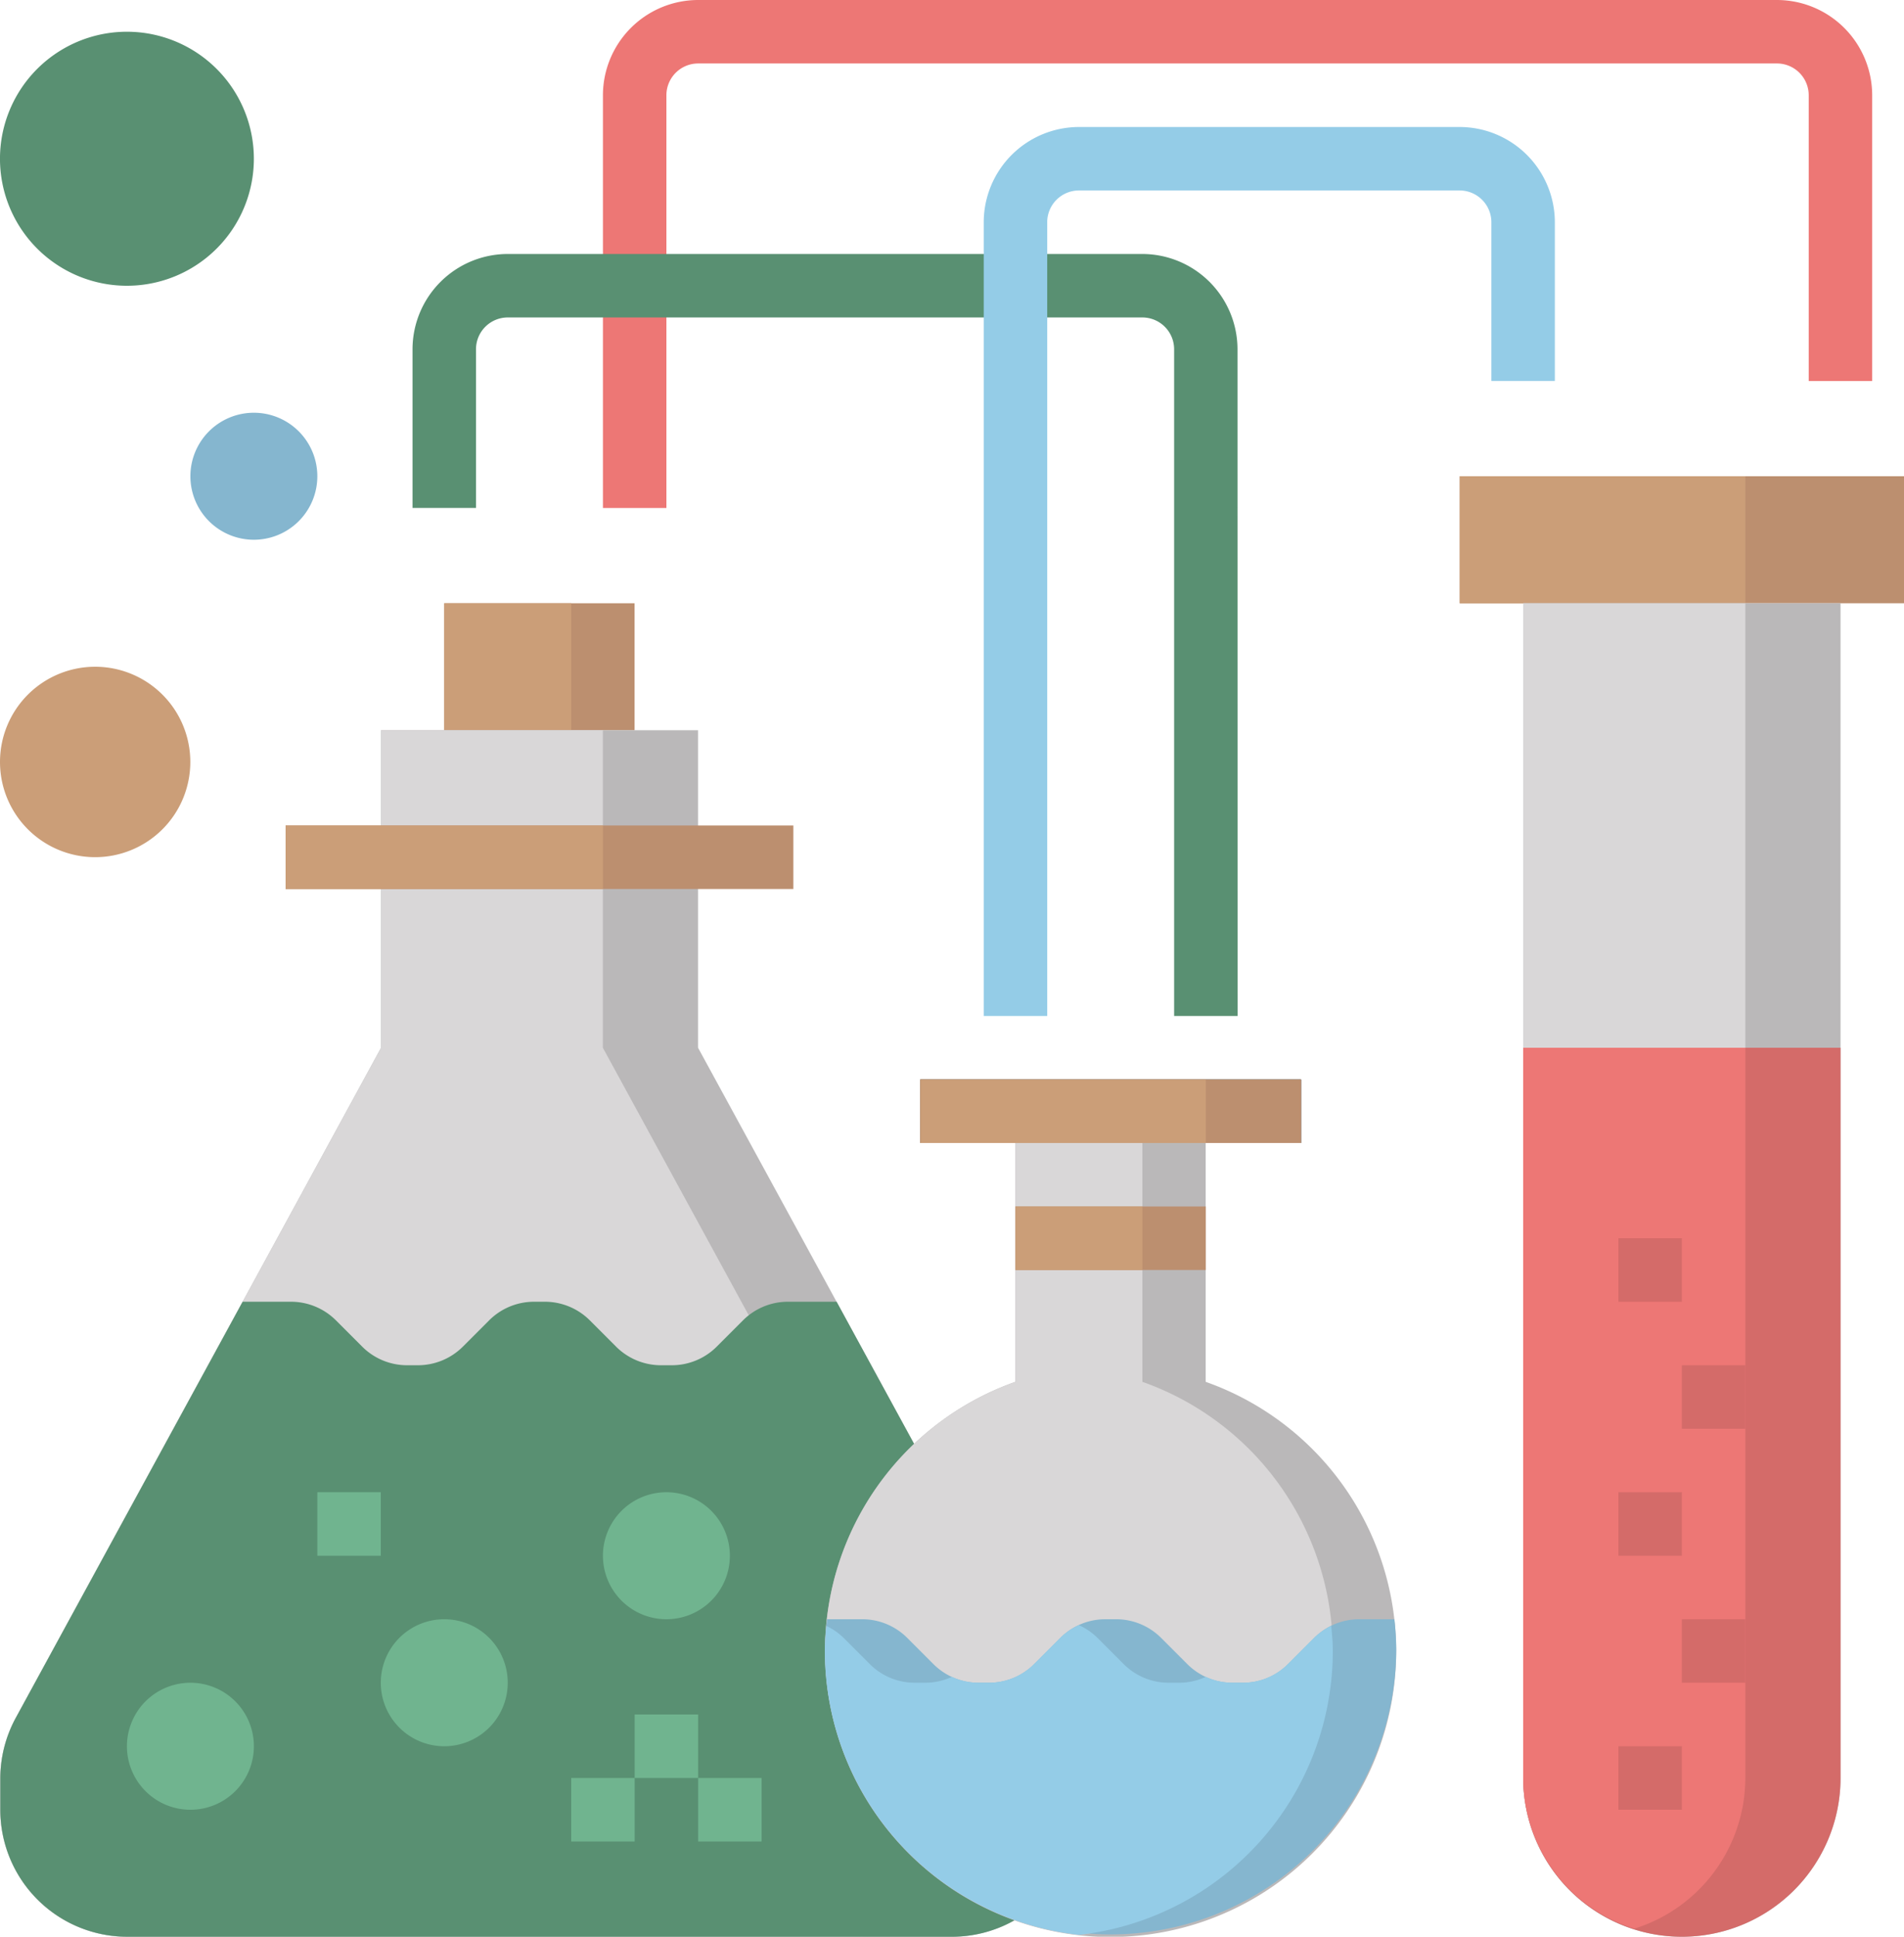 <svg xmlns="http://www.w3.org/2000/svg" width="100.045" height="101.712" viewBox="0 0 100.045 101.712"><path d="M112,158.67V152h10v6.67" transform="translate(-88.656 -120.319)" fill="#bc8f6f"/><path d="M112,158.67V152h6.67v6.67" transform="translate(-88.656 -120.319)" fill="#cb9e78"/><path d="M368,120h23.344v6.67H368Zm0,0" transform="translate(-291.299 -94.989)" fill="#bc8f6f"/><path d="M368,120h15.007v6.67H368Zm0,0" transform="translate(-291.299 -94.989)" fill="#cb9e78"/><path d="M400.674,152H384v61.694a8.337,8.337,0,0,0,16.674,0Zm0,0" transform="translate(-303.964 -120.319)" fill="#bab8b9"/><path d="M389.836,221.608a8.31,8.31,0,0,0,5.836-7.914V152H384v61.694A8.313,8.313,0,0,0,389.836,221.608Zm0,0" transform="translate(-303.964 -120.319)" fill="#d9d7d8"/><path d="M392.337,310.688a8.338,8.338,0,0,0,8.337-8.337V264H384v38.351A8.338,8.338,0,0,0,392.337,310.688Zm0,0" transform="translate(-303.964 -208.975)" fill="#d46b69"/><path d="M389.836,310.264a8.31,8.31,0,0,0,5.836-7.914V264H384v38.351A8.313,8.313,0,0,0,389.836,310.264Zm0,0" transform="translate(-303.964 -208.975)" fill="#ed7775"/><path d="M50.084,247.362a6.67,6.67,0,0,0,6.67-6.67v-1.634a6.677,6.677,0,0,0-.813-3.193l-19.2-35.191V184H20.085v16.674L.892,235.865a6.683,6.683,0,0,0-.814,3.193v1.634a6.67,6.67,0,0,0,6.67,6.67Zm0,0" transform="translate(-0.062 -145.649)" fill="#bab8b9"/><path d="M51.752,240.692v-1.634a6.677,6.677,0,0,0-.813-3.193l-19.2-35.191V184H20.085v16.674L.892,235.865a6.683,6.683,0,0,0-.814,3.193v1.634a6.67,6.67,0,0,0,6.67,6.67H45.082a6.67,6.67,0,0,0,6.67-6.67Zm0,0" transform="translate(-0.062 -145.649)" fill="#d9d7d8"/><path d="M56.754,354.678v-1.634a6.677,6.677,0,0,0-.813-3.193L44.021,328H41.461a3.335,3.335,0,0,0-2.358.977l-1.381,1.381a3.335,3.335,0,0,1-2.358.977h-.572a3.335,3.335,0,0,1-2.358-.977l-1.381-1.381A3.342,3.342,0,0,0,28.694,328h-.572a3.335,3.335,0,0,0-2.358.977l-1.381,1.381a3.342,3.342,0,0,1-2.359.977h-.572a3.335,3.335,0,0,1-2.358-.977l-1.381-1.381A3.342,3.342,0,0,0,15.355,328H12.811L.892,349.851a6.683,6.683,0,0,0-.814,3.193v1.634a6.67,6.67,0,0,0,6.67,6.67H50.084a6.67,6.67,0,0,0,6.67-6.67Zm0,0" transform="translate(-0.062 -259.636)" fill="#599072"/><path d="M218,280v14.211a15.007,15.007,0,1,0,10,0V280" transform="translate(-164.647 -221.641)" fill="#bab8b9"/><path d="M208,308.346a15.005,15.005,0,0,0,13.339,14.908,14.995,14.995,0,0,0,3.335-29.043V280H218v14.211A15,15,0,0,0,208,308.346Zm0,0" transform="translate(-164.647 -221.641)" fill="#d9d7d8"/><path d="M238.014,409.667a14.838,14.838,0,0,0-.1-1.667h-1.851a3.335,3.335,0,0,0-2.358.977l-1.381,1.381a3.335,3.335,0,0,1-2.358.977h-.572a3.335,3.335,0,0,1-2.358-.977l-1.381-1.381a3.342,3.342,0,0,0-2.359-.977h-.572a3.335,3.335,0,0,0-2.358.977l-1.381,1.381a3.342,3.342,0,0,1-2.359.977h-.572a3.335,3.335,0,0,1-2.358-.977l-1.381-1.381a3.342,3.342,0,0,0-2.359-.977H208.1a14.831,14.831,0,0,0-.1,1.667,15.007,15.007,0,0,0,30.013,0Zm0,0" transform="translate(-164.647 -322.962)" fill="#85b6cf"/><path d="M221.339,425.753a15.005,15.005,0,0,0,13.339-14.908c0-.445-.04-.88-.081-1.314a3.317,3.317,0,0,0-.9.624l-1.381,1.381a3.335,3.335,0,0,1-2.358.977h-.572a3.316,3.316,0,0,1-1.381-.31,3.329,3.329,0,0,1-1.382.31h-.572a3.335,3.335,0,0,1-2.358-.977l-1.381-1.381a3.332,3.332,0,0,0-.977-.667,3.354,3.354,0,0,0-.977.667l-1.381,1.381a3.342,3.342,0,0,1-2.359.977h-.572a3.316,3.316,0,0,1-1.381-.31,3.33,3.33,0,0,1-1.382.31h-.572a3.335,3.335,0,0,1-2.358-.977l-1.381-1.381a3.318,3.318,0,0,0-.9-.624c-.043.434-.083.869-.083,1.314A15.005,15.005,0,0,0,221.339,425.753Zm0,0" transform="translate(-164.647 -324.14)" fill="#94cce7"/><path d="M102.67,411.335A3.335,3.335,0,1,1,99.335,408,3.335,3.335,0,0,1,102.67,411.335Zm0,0" transform="translate(-75.991 -322.962)" fill="#70b48f"/><path d="M158.67,379.335A3.335,3.335,0,1,1,155.335,376,3.335,3.335,0,0,1,158.67,379.335Zm0,0" transform="translate(-120.319 -297.632)" fill="#70b48f"/><path d="M38.67,427.335A3.335,3.335,0,1,1,35.335,424,3.335,3.335,0,0,1,38.67,427.335Zm0,0" transform="translate(-25.33 -335.627)" fill="#70b48f"/><path d="M13.339,14.67A6.67,6.67,0,1,1,6.67,8,6.67,6.67,0,0,1,13.339,14.67Zm0,0" transform="translate(0 -6.333)" fill="#599072"/><path d="M54.67,107.335A3.335,3.335,0,1,1,51.335,104,3.335,3.335,0,0,1,54.67,107.335Zm0,0" transform="translate(-37.996 -82.324)" fill="#85b6cf"/><path d="M10,173a5,5,0,1,1-5-5A5,5,0,0,1,10,173Zm0,0" transform="translate(0 -132.984)" fill="#cb9e78"/><path d="M232,272h20.009v3.335H232Zm0,0" transform="translate(-183.645 -215.308)"/><path d="M232,272h20.009v3.335H232Zm0,0" transform="translate(-183.645 -215.308)" fill="#bc8f6f"/><path d="M232,272h15.007v3.335H232Zm0,0" transform="translate(-183.645 -215.308)" fill="#cb9e78"/><path d="M256,304h10v3.335H256Zm0,0" transform="translate(-202.643 -240.638)" fill="#bc8f6f"/><path d="M256,304h6.67v3.335H256Zm0,0" transform="translate(-202.643 -240.638)" fill="#cb9e78"/><path d="M72,208H98.679v3.335H72Zm0,0" transform="translate(-56.993 -164.647)" fill="#bc8f6f"/><path d="M72,208H88.674v3.335H72Zm0,0" transform="translate(-56.993 -164.647)" fill="#cb9e78"/><path d="M176,448h3.335v3.335H176Zm0,0" transform="translate(-139.317 -354.625)" fill="#70b48f"/><path d="M160,432h3.335v3.335H160Zm0,0" transform="translate(-126.652 -341.96)" fill="#70b48f"/><path d="M144,448h3.335v3.335H144Zm0,0" transform="translate(-113.987 -354.625)" fill="#70b48f"/><path d="M80,376h3.335v3.335H80Zm0,0" transform="translate(-63.326 -297.632)" fill="#70b48f"/><g transform="translate(85.038 65.029)"><path d="M408,440h3.335v3.335H408Zm0,0" transform="translate(-408 -413.321)" fill="#d46b69"/><path d="M424,408h3.335v3.335H424Zm0,0" transform="translate(-420.665 -387.991)" fill="#d46b69"/><path d="M408,376h3.335v3.335H408Zm0,0" transform="translate(-408 -362.661)" fill="#d46b69"/><path d="M424,344h3.335v3.335H424Zm0,0" transform="translate(-420.665 -337.33)" fill="#d46b69"/><path d="M408,312h3.335v3.335H408Zm0,0" transform="translate(-408 -312)" fill="#d46b69"/></g><path d="M155.335,26.679H152V5a5.009,5.009,0,0,1,5-5h56.692a5.009,5.009,0,0,1,5,5V20.009h-3.335V5a1.67,1.67,0,0,0-1.667-1.667H157A1.67,1.67,0,0,0,155.335,5Zm0,0" transform="translate(-120.319)" fill="#ed7775"/><path d="M147.353,104.018h-3.335V69a1.67,1.67,0,0,0-1.667-1.667H109A1.67,1.67,0,0,0,107.335,69v8.337H104V69a5.009,5.009,0,0,1,5-5h33.348a5.009,5.009,0,0,1,5,5Zm0,0" transform="translate(-82.324 -50.661)" fill="#599072"/><path d="M251.335,78.688H248V37a5.009,5.009,0,0,1,5-5h20.009a5.009,5.009,0,0,1,5,5v8.337h-3.335V37a1.67,1.67,0,0,0-1.667-1.667H253A1.67,1.67,0,0,0,251.335,37Zm0,0" transform="translate(-196.31 -25.33)" fill="#94cce7"/></svg>